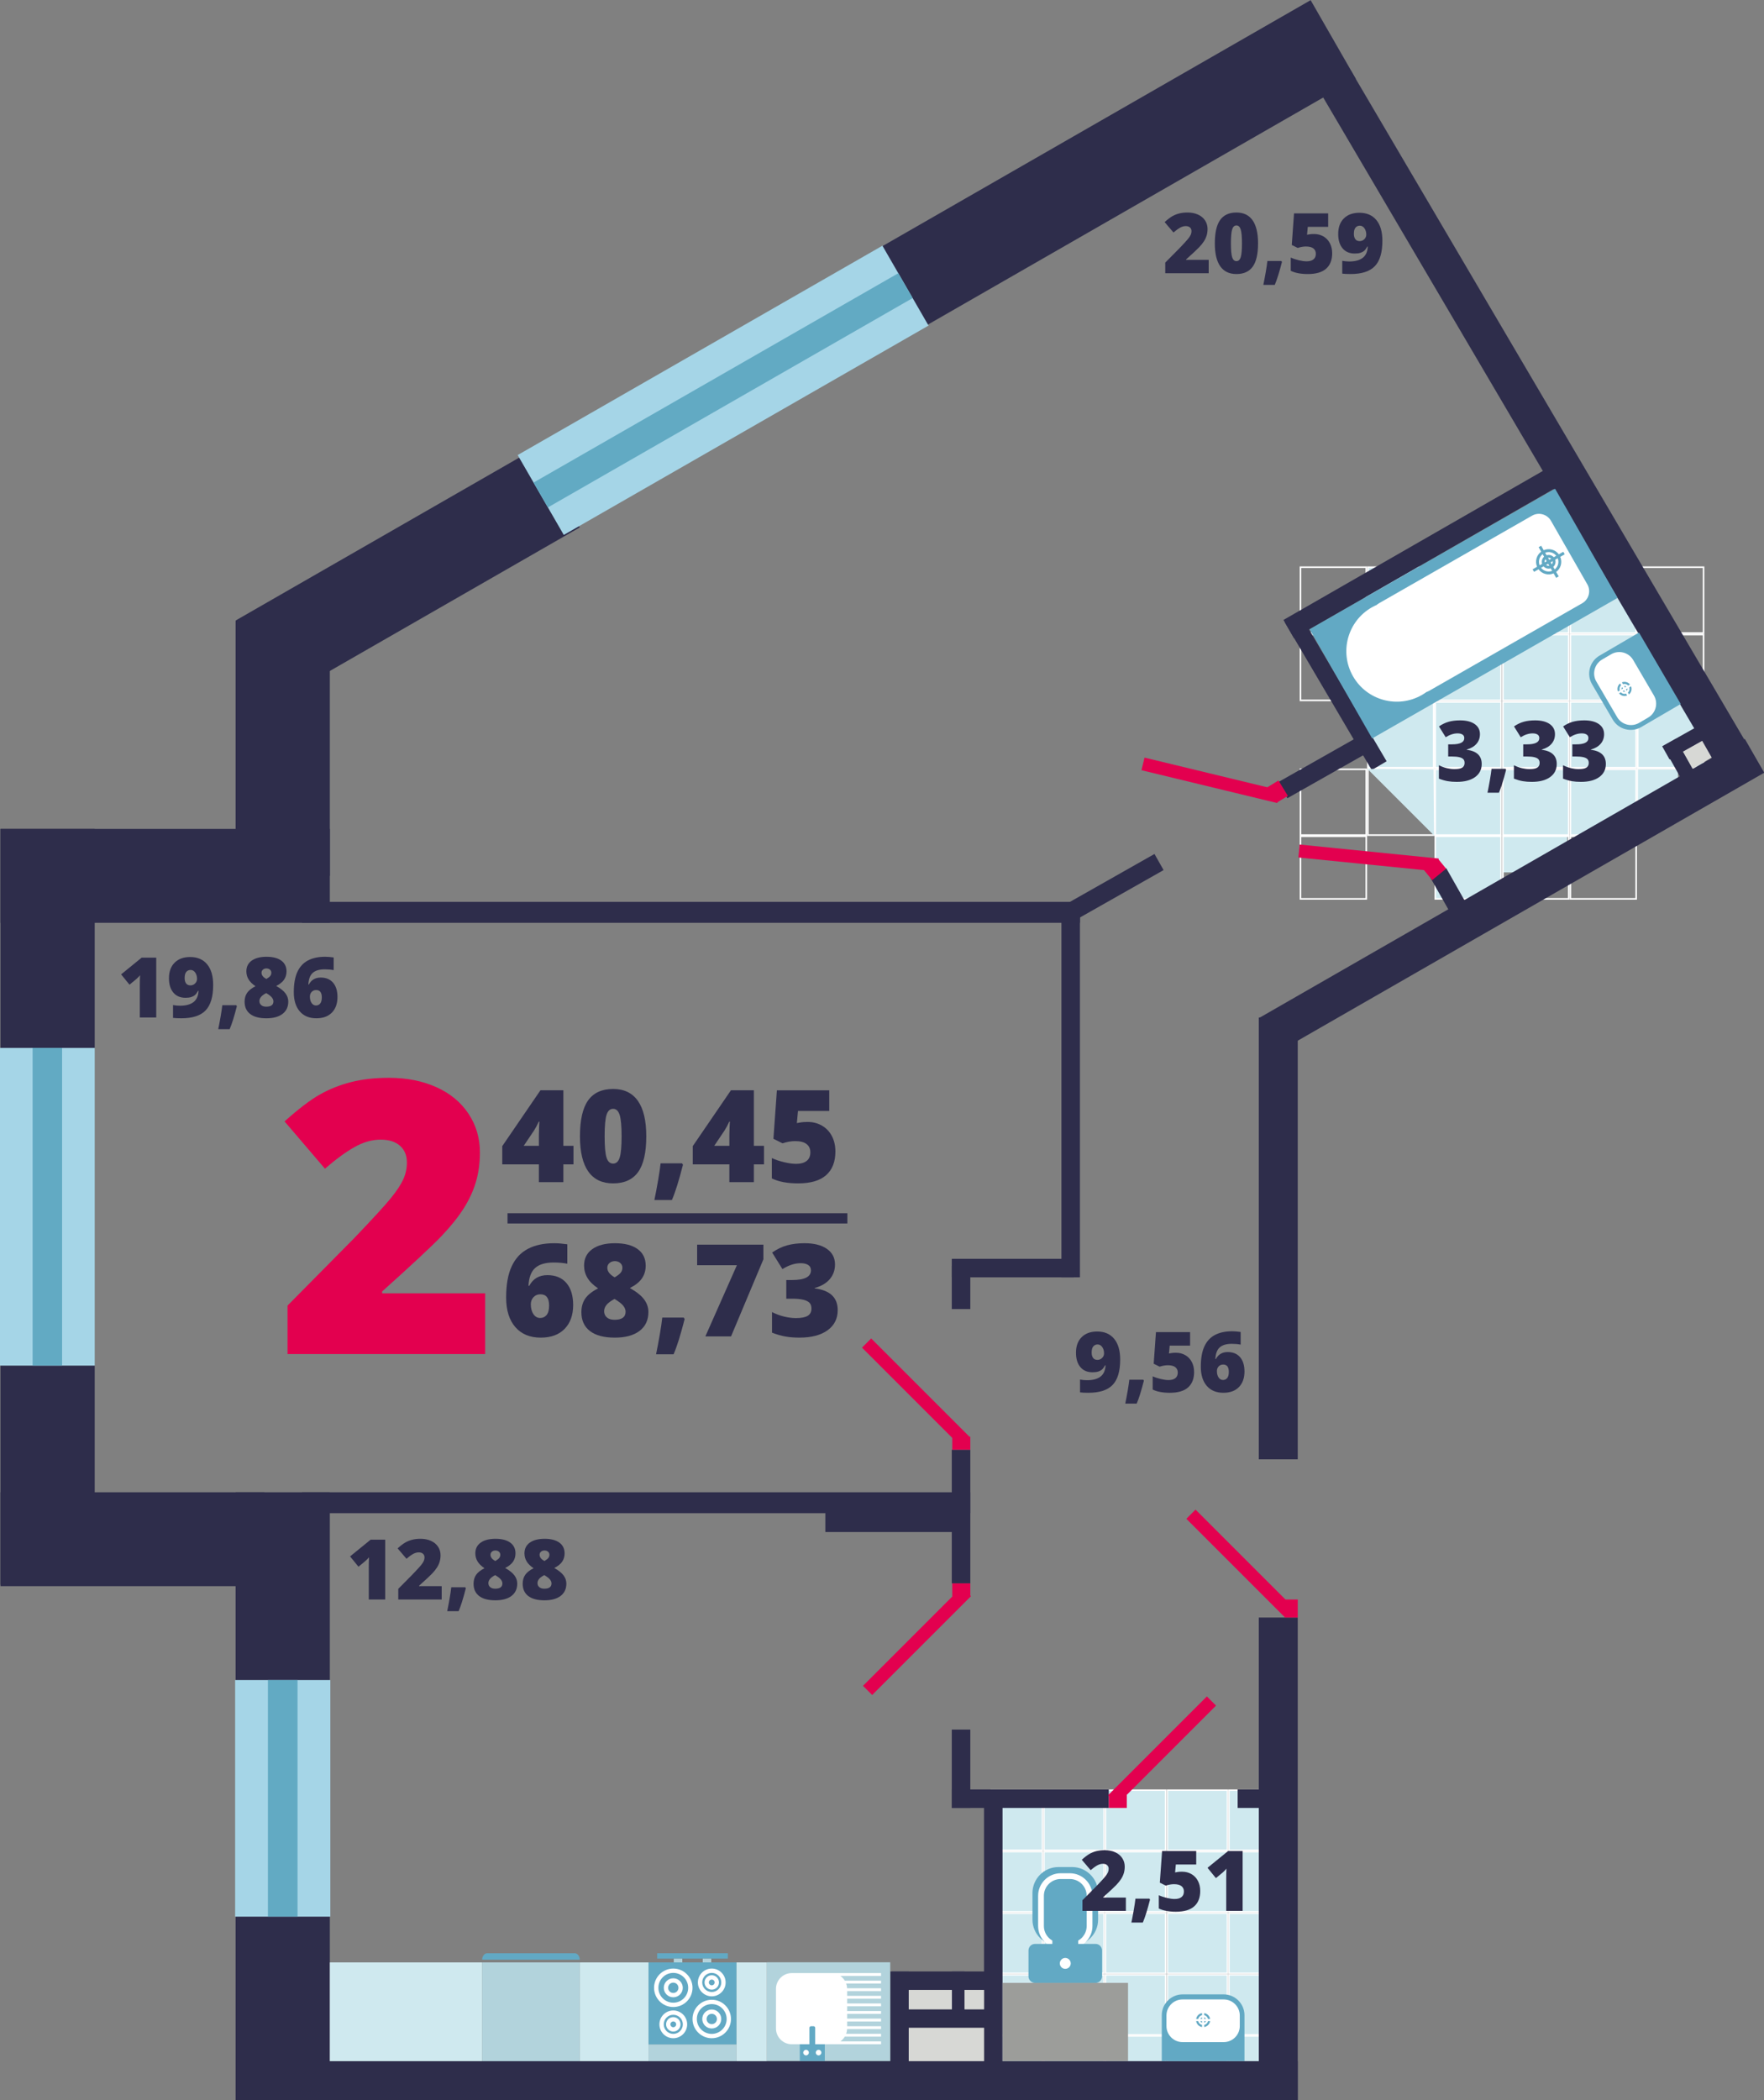 <?xml version="1.0" encoding="utf-8"?>
<!-- Generator: Adobe Illustrator 16.0.0, SVG Export Plug-In . SVG Version: 6.00 Build 0)  -->
<!DOCTYPE svg PUBLIC "-//W3C//DTD SVG 1.1//EN" "http://www.w3.org/Graphics/SVG/1.1/DTD/svg11.dtd">
<svg version="1.1" id="Слой_1" xmlns="http://www.w3.org/2000/svg" xmlns:xlink="http://www.w3.org/1999/xlink" x="0px" y="0px"
	 width="305.721px" height="363.945px" viewBox="0 0 305.721 363.945" enable-background="new 0 0 305.721 363.945"
	 xml:space="preserve">
<rect x="0" y="0" width="305.721" height="363.945" fill="#808080" stroke="none"/>
<path fill="#E3004F" d="M84.079,234.652H49.831v-8.393l11.522-11.652c3.293-3.443,5.445-5.794,6.457-7.053
	c1.011-1.259,1.716-2.339,2.114-3.244c0.397-0.903,0.597-1.851,0.597-2.841c0-1.227-0.398-2.194-1.194-2.904
	c-0.796-0.711-1.915-1.065-3.356-1.065c-1.485,0-2.986,0.425-4.503,1.274c-1.518,0.851-3.234,2.104-5.149,3.761l-7.004-8.199
	c2.432-2.173,4.476-3.728,6.133-4.664c1.656-0.936,3.459-1.651,5.406-2.146c1.948-0.495,4.138-0.742,6.569-0.742
	c3.056,0,5.783,0.538,8.183,1.613c2.399,1.077,4.261,2.611,5.584,4.601c1.324,1.99,1.985,4.224,1.985,6.697
	c0,1.852-0.231,3.563-0.693,5.133c-0.464,1.571-1.179,3.115-2.147,4.632c-0.968,1.518-2.254,3.115-3.857,4.793
	c-1.603,1.68-5.019,4.863-10.248,9.555v0.322h17.851V234.652z"/>
<path fill="#2E2D4B" d="M99.392,201.781h-1.753v3.081h-4.245v-3.081h-6.347v-3.156l6.617-9.678h3.975v9.623h1.753V201.781z
	 M93.394,198.57v-1.851c0-0.349,0.013-0.818,0.038-1.409c0.025-0.592,0.045-0.902,0.06-0.931h-0.12
	c-0.246,0.559-0.525,1.081-0.838,1.567l-1.764,2.623H93.394z"/>
<path fill="#2E2D4B" d="M112.008,196.927c0,2.815-0.473,4.879-1.415,6.188c-0.944,1.31-2.388,1.965-4.333,1.965
	c-1.901,0-3.335-0.684-4.3-2.052s-1.447-3.402-1.447-6.102c0-2.83,0.472-4.905,1.415-6.227c0.943-1.32,2.387-1.981,4.332-1.981
	c1.895,0,3.325,0.687,4.295,2.063C111.523,192.157,112.008,194.205,112.008,196.927 M104.79,196.927c0,1.8,0.112,3.037,0.338,3.712
	c0.224,0.675,0.603,1.013,1.132,1.013c0.537,0,0.916-0.349,1.137-1.045c0.223-0.697,0.332-1.924,0.332-3.68
	c0-1.764-0.111-2.999-0.337-3.707c-0.225-0.707-0.603-1.061-1.132-1.061s-0.908,0.341-1.132,1.022
	C104.902,193.864,104.79,195.112,104.79,196.927"/>
<path fill="#2E2D4B" d="M118.212,201.607l0.152,0.25c-0.704,2.766-1.343,4.801-1.916,6.107h-3.037
	c0.211-1.002,0.423-2.125,0.637-3.369c0.215-1.244,0.361-2.24,0.441-2.988H118.212z"/>
<path fill="#2E2D4B" d="M132.407,201.781h-1.753v3.081h-4.245v-3.081h-6.347v-3.156l6.617-9.678h3.975v9.623h1.753V201.781z
	 M126.409,198.57v-1.851c0-0.349,0.013-0.818,0.038-1.409c0.025-0.592,0.045-0.902,0.06-0.931h-0.12
	c-0.246,0.559-0.525,1.081-0.838,1.567l-1.764,2.623H126.409z"/>
<path fill="#2E2D4B" d="M139.972,194.434c0.915,0,1.74,0.213,2.477,0.637c0.737,0.425,1.311,1.025,1.721,1.802
	c0.409,0.776,0.614,1.673,0.614,2.689c0,1.777-0.535,3.142-1.605,4.093c-1.07,0.95-2.69,1.425-4.86,1.425
	c-1.857,0-3.374-0.286-4.55-0.859v-3.526c0.631,0.29,1.344,0.529,2.139,0.718c0.794,0.189,1.479,0.283,2.052,0.283
	c0.799,0,1.411-0.168,1.84-0.506s0.643-0.836,0.643-1.497c0-0.609-0.218-1.085-0.653-1.426s-1.096-0.512-1.981-0.512
	c-0.675,0-1.404,0.127-2.188,0.381l-1.578-0.783l0.6-8.404h9.078v3.582h-5.421l-0.196,2.101c0.566-0.108,0.969-0.169,1.209-0.18
	C139.548,194.439,139.769,194.434,139.972,194.434"/>
<path fill="#2E2D4B" d="M87.719,224.867c0-2.221,0.317-4.018,0.953-5.393c0.635-1.375,1.57-2.391,2.808-3.043s2.764-0.98,4.577-0.98
	c0.646,0,1.401,0.063,2.265,0.186V219c-0.726-0.137-1.513-0.207-2.362-0.207c-1.437,0-2.507,0.316-3.211,0.947
	c-0.704,0.633-1.089,1.662-1.153,3.092h0.13c0.653-1.232,1.702-1.85,3.146-1.85c1.415,0,2.513,0.455,3.293,1.365
	c0.779,0.91,1.17,2.18,1.17,3.805c0,1.75-0.494,3.129-1.48,4.143c-0.987,1.012-2.366,1.518-4.137,1.518
	c-1.88,0-3.349-0.609-4.408-1.828S87.719,227.06,87.719,224.867 M93.619,228.406c0.457,0,0.829-0.172,1.115-0.518
	c0.287-0.344,0.431-0.895,0.431-1.648c0-1.293-0.501-1.938-1.503-1.938c-0.493,0-0.895,0.166-1.202,0.5
	c-0.309,0.334-0.463,0.74-0.463,1.219c0,0.697,0.147,1.268,0.446,1.715C92.741,228.181,93.133,228.406,93.619,228.406"/>
<path fill="#2E2D4B" d="M106.594,215.451c1.677,0,2.981,0.338,3.914,1.014c0.933,0.674,1.398,1.633,1.398,2.873
	c0,0.842-0.22,1.58-0.658,2.215c-0.439,0.635-1.134,1.189-2.085,1.66c1.176,0.668,2.005,1.334,2.487,1.998s0.725,1.381,0.725,2.15
	c0,1.414-0.512,2.51-1.535,3.287c-1.023,0.775-2.453,1.164-4.289,1.164c-1.873,0-3.306-0.379-4.3-1.137s-1.491-1.85-1.491-3.271
	c0-0.922,0.222-1.707,0.664-2.357c0.442-0.648,1.187-1.238,2.231-1.768c-0.842-0.566-1.457-1.174-1.845-1.824
	c-0.389-0.648-0.583-1.361-0.583-2.139c0-1.219,0.476-2.168,1.427-2.846C103.604,215.791,104.918,215.451,106.594,215.451
	 M104.7,227.23c0,0.449,0.159,0.811,0.479,1.082c0.319,0.273,0.762,0.408,1.327,0.408c1.277,0,1.916-0.467,1.916-1.404
	c0-0.355-0.14-0.705-0.419-1.049c-0.279-0.346-0.778-0.732-1.497-1.16c-0.646,0.342-1.108,0.684-1.388,1.029
	C104.84,226.48,104.7,226.845,104.7,227.23 M106.572,218.554c-0.37,0-0.682,0.107-0.936,0.32c-0.254,0.215-0.381,0.492-0.381,0.834
	c0,0.623,0.424,1.176,1.273,1.654c0.515-0.299,0.867-0.57,1.056-0.816c0.188-0.248,0.283-0.527,0.283-0.838
	c0-0.35-0.127-0.629-0.381-0.84C107.233,218.66,106.928,218.554,106.572,218.554"/>
<path fill="#2E2D4B" d="M118.503,228.339l0.152,0.25c-0.704,2.766-1.343,4.801-1.916,6.107h-3.037
	c0.211-1.002,0.423-2.125,0.637-3.369c0.215-1.244,0.361-2.24,0.441-2.988H118.503z"/>
<polygon fill="#2E2D4B" points="122.248,231.595 127.712,219.261 120.821,219.261 120.821,215.703 132.306,215.703 132.306,218.24 
	126.7,231.595 "/>
<path fill="#2E2D4B" d="M144.716,219.13c0,0.988-0.302,1.834-0.904,2.543c-0.603,0.707-1.473,1.221-2.612,1.539v0.066
	c2.656,0.334,3.984,1.588,3.984,3.766c0,1.48-0.586,2.645-1.758,3.494c-1.173,0.85-2.8,1.273-4.883,1.273
	c-0.856,0-1.648-0.061-2.378-0.186c-0.729-0.123-1.519-0.348-2.368-0.674v-3.57c0.697,0.355,1.406,0.619,2.128,0.789
	c0.723,0.17,1.389,0.256,1.998,0.256c0.942,0,1.631-0.133,2.063-0.398c0.432-0.264,0.647-0.68,0.647-1.246
	c0-0.436-0.112-0.77-0.337-1.006c-0.227-0.236-0.588-0.414-1.089-0.533c-0.501-0.121-1.153-0.18-1.959-0.18h-0.979v-3.234h1.001
	c2.185,0,3.276-0.559,3.276-1.676c0-0.42-0.161-0.732-0.484-0.936s-0.756-0.305-1.301-0.305c-1.016,0-2.068,0.34-3.156,1.023
	l-1.785-2.875c0.842-0.58,1.703-0.994,2.585-1.24s1.893-0.371,3.031-0.371c1.647,0,2.939,0.328,3.876,0.98
	C144.247,217.083,144.716,217.984,144.716,219.13"/>
<rect x="87.959" y="210.255" fill="#2E2D4B" width="58.897" height="1.775"/>
<path fill="#2E2D4B" d="M27.077,176.329h-2.845v-5.49c0-0.667,0.014-1.277,0.042-1.83c-0.175,0.213-0.393,0.435-0.652,0.666
	l-1.178,0.973l-1.454-1.788l3.562-2.901h2.525V176.329z"/>
<path fill="#2E2D4B" d="M36.944,170.704c0,2.028-0.438,3.497-1.313,4.405c-0.875,0.907-2.274,1.361-4.2,1.361
	c-0.633,0-1.115-0.022-1.446-0.07v-2.221c0.407,0.076,0.813,0.113,1.22,0.113c1.003,0,1.776-0.207,2.32-0.62
	c0.544-0.414,0.839-1.068,0.887-1.962h-0.085c-0.185,0.341-0.367,0.587-0.547,0.738c-0.181,0.151-0.399,0.267-0.659,0.348
	c-0.261,0.08-0.584,0.12-0.972,0.12c-0.899,0-1.602-0.3-2.107-0.9s-0.759-1.429-0.759-2.483c0-1.149,0.327-2.05,0.981-2.702
	c0.656-0.653,1.554-0.979,2.693-0.979c1.267,0,2.248,0.421,2.943,1.264C36.597,167.956,36.944,169.152,36.944,170.704
	 M33.036,168.094c-0.308,0-0.558,0.11-0.749,0.333S32,169.006,32,169.498c0,0.388,0.083,0.696,0.248,0.926
	c0.166,0.229,0.419,0.344,0.76,0.344c0.307,0,0.574-0.11,0.801-0.333c0.228-0.223,0.341-0.489,0.341-0.802
	c0-0.421-0.105-0.783-0.315-1.085C33.623,168.245,33.357,168.094,33.036,168.094"/>
<path fill="#2E2D4B" d="M40.952,174.208l0.1,0.163c-0.459,1.802-0.875,3.129-1.248,3.979h-1.979
	c0.137-0.652,0.275-1.384,0.415-2.195c0.14-0.811,0.235-1.46,0.287-1.947H40.952z"/>
<path fill="#2E2D4B" d="M46.194,165.81c1.093,0,1.942,0.22,2.55,0.659c0.608,0.44,0.912,1.064,0.912,1.873
	c0,0.549-0.143,1.029-0.429,1.443s-0.739,0.774-1.358,1.082c0.766,0.435,1.306,0.869,1.62,1.302c0.314,0.434,0.472,0.899,0.472,1.4
	c0,0.923-0.333,1.637-1,2.143s-1.599,0.759-2.795,0.759c-1.22,0-2.154-0.247-2.802-0.741s-0.972-1.204-0.972-2.132
	c0-0.601,0.145-1.112,0.433-1.535c0.288-0.424,0.773-0.808,1.454-1.153c-0.549-0.368-0.949-0.765-1.203-1.188
	c-0.252-0.424-0.379-0.888-0.379-1.395c0-0.794,0.31-1.412,0.93-1.854C44.246,166.03,45.103,165.81,46.194,165.81 M44.96,173.484
	c0,0.294,0.104,0.528,0.313,0.706s0.497,0.266,0.865,0.266c0.833,0,1.249-0.305,1.249-0.915c0-0.231-0.092-0.46-0.273-0.685
	s-0.507-0.476-0.976-0.754c-0.421,0.221-0.724,0.444-0.904,0.669C45.052,172.996,44.96,173.234,44.96,173.484 M46.181,167.831
	c-0.241,0-0.444,0.069-0.61,0.209c-0.165,0.14-0.248,0.32-0.248,0.543c0,0.406,0.276,0.766,0.83,1.078
	c0.336-0.194,0.564-0.371,0.688-0.532c0.123-0.16,0.185-0.343,0.185-0.546c0-0.228-0.083-0.409-0.248-0.546
	C46.61,167.899,46.412,167.831,46.181,167.831"/>
<path fill="#2E2D4B" d="M50.919,171.945c0-1.447,0.207-2.619,0.62-3.515c0.414-0.896,1.024-1.558,1.83-1.983
	c0.808-0.425,1.802-0.638,2.984-0.638c0.421,0,0.912,0.04,1.475,0.12v2.192c-0.473-0.09-0.985-0.135-1.539-0.135
	c-0.937,0-1.634,0.205-2.093,0.617c-0.458,0.411-0.709,1.083-0.752,2.015h0.086c0.425-0.806,1.108-1.206,2.05-1.206
	c0.922,0,1.638,0.297,2.146,0.89c0.509,0.595,0.763,1.42,0.763,2.479c0,1.14-0.321,2.039-0.965,2.699
	c-0.643,0.66-1.542,0.989-2.695,0.989c-1.225,0-2.183-0.396-2.873-1.191S50.919,173.373,50.919,171.945 M54.764,174.251
	c0.299,0,0.541-0.112,0.728-0.337c0.187-0.226,0.28-0.583,0.28-1.075c0-0.842-0.326-1.263-0.979-1.263
	c-0.322,0-0.583,0.109-0.784,0.326c-0.201,0.218-0.302,0.482-0.302,0.795c0,0.454,0.097,0.825,0.291,1.116
	S54.447,174.251,54.764,174.251"/>
<path fill="#2E2D4B" d="M209.479,47.35h-7.526v-1.845l2.532-2.561c0.723-0.757,1.196-1.273,1.419-1.55
	c0.222-0.276,0.377-0.515,0.465-0.713c0.087-0.198,0.132-0.406,0.132-0.624c0-0.27-0.088-0.482-0.264-0.639
	c-0.175-0.156-0.421-0.234-0.736-0.234c-0.327,0-0.657,0.094-0.99,0.28c-0.334,0.188-0.711,0.463-1.133,0.826l-1.538-1.802
	c0.534-0.478,0.983-0.819,1.348-1.024c0.364-0.206,0.76-0.363,1.188-0.472c0.428-0.109,0.909-0.163,1.443-0.163
	c0.671,0,1.271,0.118,1.798,0.354s0.937,0.573,1.228,1.011s0.437,0.928,0.437,1.472c0,0.407-0.051,0.783-0.153,1.128
	c-0.102,0.346-0.259,0.685-0.472,1.019c-0.212,0.333-0.495,0.685-0.848,1.053c-0.352,0.369-1.103,1.069-2.252,2.1v0.071h3.923V47.35
	z"/>
<path fill="#2E2D4B" d="M218.034,42.179c0,1.835-0.308,3.179-0.923,4.032c-0.614,0.854-1.556,1.28-2.823,1.28
	c-1.238,0-2.173-0.445-2.802-1.337s-0.943-2.217-0.943-3.976c0-1.845,0.308-3.197,0.922-4.058c0.615-0.861,1.555-1.291,2.823-1.291
	c1.233,0,2.167,0.448,2.799,1.344C217.718,39.07,218.034,40.405,218.034,42.179 M213.331,42.179c0,1.173,0.073,1.979,0.22,2.419
	s0.393,0.659,0.737,0.659c0.351,0,0.598-0.227,0.741-0.681c0.145-0.454,0.217-1.252,0.217-2.397c0-1.149-0.073-1.955-0.22-2.416
	s-0.393-0.691-0.738-0.691c-0.345,0-0.591,0.223-0.737,0.668C213.404,40.183,213.331,40.996,213.331,42.179"/>
<path fill="#2E2D4B" d="M222.077,45.229l0.1,0.163c-0.459,1.802-0.875,3.129-1.248,3.979h-1.979
	c0.137-0.652,0.275-1.384,0.415-2.195c0.14-0.811,0.235-1.46,0.287-1.947H222.077z"/>
<path fill="#2E2D4B" d="M227.745,40.554c0.596,0,1.134,0.139,1.614,0.415c0.479,0.276,0.854,0.668,1.119,1.174
	c0.269,0.507,0.402,1.091,0.402,1.752c0,1.159-0.349,2.048-1.047,2.668c-0.697,0.619-1.753,0.929-3.167,0.929
	c-1.211,0-2.199-0.187-2.965-0.561v-2.298c0.411,0.19,0.876,0.345,1.394,0.468s0.963,0.185,1.338,0.185
	c0.52,0,0.918-0.109,1.198-0.33c0.279-0.22,0.419-0.545,0.419-0.975c0-0.397-0.143-0.707-0.426-0.93
	c-0.284-0.222-0.715-0.333-1.291-0.333c-0.441,0-0.915,0.082-1.426,0.248l-1.029-0.511l0.391-5.477h5.916v2.334h-3.532l-0.128,1.369
	c0.369-0.071,0.631-0.11,0.787-0.117S227.613,40.554,227.745,40.554"/>
<path fill="#2E2D4B" d="M239.585,41.725c0,2.028-0.438,3.497-1.313,4.405c-0.875,0.907-2.274,1.361-4.2,1.361
	c-0.633,0-1.115-0.023-1.446-0.07V45.2c0.407,0.076,0.813,0.113,1.22,0.113c1.003,0,1.776-0.207,2.32-0.62
	c0.544-0.414,0.839-1.068,0.887-1.962h-0.085c-0.185,0.341-0.367,0.587-0.547,0.738c-0.181,0.151-0.399,0.267-0.659,0.348
	c-0.261,0.08-0.584,0.12-0.972,0.12c-0.899,0-1.602-0.3-2.107-0.9s-0.759-1.429-0.759-2.483c0-1.149,0.327-2.05,0.981-2.702
	c0.656-0.653,1.554-0.979,2.693-0.979c1.267,0,2.248,0.421,2.943,1.264C239.237,38.977,239.585,40.173,239.585,41.725
	 M235.677,39.114c-0.308,0-0.558,0.11-0.749,0.333s-0.287,0.579-0.287,1.071c0,0.388,0.083,0.696,0.248,0.926
	c0.166,0.229,0.419,0.344,0.76,0.344c0.307,0,0.574-0.11,0.801-0.333c0.228-0.223,0.341-0.489,0.341-0.802
	c0-0.421-0.105-0.783-0.315-1.085C236.264,39.266,235.998,39.114,235.677,39.114"/>
<path fill="#2E2D4B" d="M194.14,235.605c0,2.027-0.438,3.496-1.313,4.404s-2.274,1.361-4.2,1.361c-0.633,0-1.115-0.021-1.446-0.07
	v-2.221c0.407,0.076,0.813,0.113,1.22,0.113c1.003,0,1.776-0.207,2.32-0.619c0.544-0.414,0.839-1.068,0.887-1.963h-0.085
	c-0.185,0.342-0.367,0.588-0.547,0.738c-0.181,0.152-0.399,0.268-0.659,0.348c-0.261,0.08-0.584,0.121-0.972,0.121
	c-0.899,0-1.602-0.301-2.107-0.9c-0.506-0.602-0.759-1.43-0.759-2.484c0-1.148,0.327-2.049,0.981-2.701
	c0.656-0.654,1.554-0.98,2.693-0.98c1.267,0,2.248,0.422,2.943,1.264S194.14,234.052,194.14,235.605 M190.231,232.994
	c-0.308,0-0.558,0.111-0.749,0.334s-0.287,0.578-0.287,1.07c0,0.389,0.083,0.697,0.248,0.926c0.166,0.23,0.419,0.344,0.76,0.344
	c0.307,0,0.574-0.109,0.801-0.332c0.228-0.223,0.341-0.49,0.341-0.803c0-0.42-0.105-0.783-0.315-1.084
	C190.818,233.146,190.553,232.994,190.231,232.994"/>
<path fill="#2E2D4B" d="M198.147,239.109l0.1,0.162c-0.459,1.803-0.875,3.129-1.248,3.98h-1.979
	c0.137-0.652,0.275-1.385,0.415-2.195s0.235-1.461,0.287-1.947H198.147z"/>
<path fill="#2E2D4B" d="M203.815,234.433c0.596,0,1.134,0.139,1.614,0.416c0.479,0.275,0.854,0.668,1.119,1.174
	c0.269,0.506,0.402,1.09,0.402,1.752c0,1.158-0.349,2.047-1.047,2.668c-0.697,0.619-1.753,0.928-3.167,0.928
	c-1.211,0-2.199-0.186-2.965-0.561v-2.297c0.411,0.189,0.876,0.344,1.394,0.467s0.963,0.186,1.338,0.186
	c0.52,0,0.918-0.109,1.198-0.33c0.279-0.221,0.419-0.545,0.419-0.975c0-0.398-0.143-0.707-0.426-0.93
	c-0.284-0.223-0.715-0.334-1.291-0.334c-0.441,0-0.915,0.082-1.426,0.248l-1.029-0.51l0.391-5.477h5.916v2.334h-3.532l-0.128,1.369
	c0.369-0.072,0.631-0.111,0.787-0.117C203.539,234.437,203.684,234.433,203.815,234.433"/>
<path fill="#2E2D4B" d="M208.114,236.845c0-1.447,0.207-2.619,0.62-3.514c0.414-0.896,1.024-1.559,1.83-1.984
	c0.808-0.424,1.802-0.637,2.984-0.637c0.421,0,0.912,0.039,1.475,0.119v2.193c-0.473-0.09-0.985-0.135-1.539-0.135
	c-0.937,0-1.634,0.205-2.093,0.617c-0.458,0.41-0.709,1.082-0.752,2.014h0.086c0.425-0.805,1.108-1.205,2.05-1.205
	c0.922,0,1.638,0.297,2.146,0.889c0.509,0.596,0.763,1.42,0.763,2.48c0,1.139-0.321,2.039-0.965,2.699
	c-0.643,0.66-1.542,0.988-2.695,0.988c-1.225,0-2.183-0.396-2.873-1.191S208.114,238.273,208.114,236.845 M211.959,239.152
	c0.299,0,0.541-0.113,0.728-0.338s0.28-0.582,0.28-1.074c0-0.842-0.326-1.264-0.979-1.264c-0.322,0-0.583,0.109-0.784,0.326
	c-0.201,0.219-0.302,0.482-0.302,0.795c0,0.455,0.097,0.826,0.291,1.117S211.643,239.152,211.959,239.152"/>
<path fill="#2E2D4B" d="M66.76,277.195h-2.845v-5.49c0-0.668,0.014-1.277,0.042-1.83c-0.176,0.213-0.393,0.434-0.652,0.666
	l-1.178,0.973l-1.454-1.789l3.562-2.9h2.525V277.195z"/>
<path fill="#2E2D4B" d="M76.549,277.195h-7.526v-1.846l2.532-2.561c0.723-0.756,1.196-1.273,1.419-1.549
	c0.222-0.277,0.377-0.516,0.465-0.713c0.087-0.199,0.132-0.406,0.132-0.625c0-0.27-0.088-0.482-0.264-0.639
	c-0.175-0.156-0.421-0.234-0.736-0.234c-0.327,0-0.657,0.094-0.99,0.281c-0.334,0.188-0.711,0.463-1.133,0.826l-1.538-1.803
	c0.534-0.477,0.983-0.818,1.348-1.023c0.364-0.207,0.76-0.363,1.188-0.473c0.428-0.109,0.909-0.162,1.443-0.162
	c0.671,0,1.271,0.117,1.798,0.354s0.937,0.574,1.228,1.012s0.437,0.928,0.437,1.471c0,0.408-0.051,0.783-0.153,1.129
	c-0.102,0.346-0.259,0.684-0.472,1.018c-0.212,0.334-0.495,0.686-0.848,1.053c-0.352,0.369-1.103,1.07-2.252,2.1v0.072h3.923
	V277.195z"/>
<path fill="#2E2D4B" d="M80.635,275.074l0.1,0.162c-0.459,1.803-0.875,3.129-1.248,3.98h-1.979c0.137-0.652,0.274-1.385,0.415-2.195
	c0.14-0.811,0.234-1.461,0.287-1.947H80.635z"/>
<path fill="#2E2D4B" d="M85.877,266.675c1.092,0,1.942,0.219,2.551,0.658c0.607,0.441,0.911,1.064,0.911,1.873
	c0,0.549-0.143,1.029-0.429,1.443s-0.739,0.775-1.359,1.082c0.767,0.436,1.307,0.869,1.621,1.303c0.314,0.432,0.472,0.898,0.472,1.4
	c0,0.922-0.333,1.637-1,2.143s-1.599,0.758-2.795,0.758c-1.22,0-2.154-0.246-2.802-0.74s-0.972-1.205-0.972-2.133
	c0-0.6,0.144-1.111,0.433-1.535c0.288-0.424,0.773-0.807,1.454-1.152c-0.549-0.369-0.95-0.766-1.202-1.188
	c-0.253-0.424-0.38-0.889-0.38-1.395c0-0.795,0.31-1.412,0.93-1.855C83.928,266.896,84.785,266.675,85.877,266.675 M84.643,274.349
	c0,0.295,0.104,0.529,0.313,0.707s0.497,0.266,0.865,0.266c0.833,0,1.249-0.305,1.249-0.916c0-0.23-0.092-0.459-0.273-0.684
	s-0.507-0.477-0.976-0.756c-0.421,0.223-0.723,0.445-0.904,0.67S84.643,274.099,84.643,274.349 M85.863,268.697
	c-0.241,0-0.444,0.068-0.61,0.209c-0.165,0.139-0.248,0.32-0.248,0.543c0,0.406,0.276,0.766,0.83,1.078
	c0.336-0.195,0.564-0.371,0.688-0.533c0.123-0.16,0.185-0.342,0.185-0.545c0-0.229-0.083-0.41-0.248-0.547
	C86.293,268.765,86.094,268.697,85.863,268.697"/>
<path fill="#2E2D4B" d="M94.39,266.675c1.093,0,1.942,0.219,2.55,0.658c0.608,0.441,0.912,1.064,0.912,1.873
	c0,0.549-0.143,1.029-0.429,1.443s-0.739,0.775-1.358,1.082c0.766,0.436,1.306,0.869,1.62,1.303c0.314,0.432,0.472,0.898,0.472,1.4
	c0,0.922-0.333,1.637-1,2.143s-1.599,0.758-2.795,0.758c-1.22,0-2.154-0.246-2.802-0.74s-0.972-1.205-0.972-2.133
	c0-0.6,0.145-1.111,0.433-1.535s0.773-0.807,1.454-1.152c-0.549-0.369-0.949-0.766-1.203-1.188
	c-0.252-0.424-0.379-0.889-0.379-1.395c0-0.795,0.31-1.412,0.93-1.855C92.441,266.896,93.298,266.675,94.39,266.675 M93.155,274.349
	c0,0.295,0.104,0.529,0.313,0.707s0.497,0.266,0.865,0.266c0.833,0,1.249-0.305,1.249-0.916c0-0.23-0.092-0.459-0.273-0.684
	s-0.507-0.477-0.976-0.756c-0.421,0.223-0.724,0.445-0.904,0.67C93.247,273.861,93.155,274.099,93.155,274.349 M94.376,268.697
	c-0.241,0-0.444,0.068-0.61,0.209c-0.165,0.139-0.248,0.32-0.248,0.543c0,0.406,0.276,0.766,0.83,1.078
	c0.336-0.195,0.564-0.371,0.688-0.533c0.123-0.16,0.185-0.342,0.185-0.545c0-0.229-0.083-0.41-0.248-0.547
	C94.806,268.765,94.607,268.697,94.376,268.697"/>
<path fill="#E9F1D9" d="M221.541,382.175c0,0.811,1.125-22.189,1.125-22.189"/>
<path fill="#FFFFFF" d="M236.655,109.562h-11.131V98.431h11.131V109.562z M236.93,98.156h-11.681v11.679h11.681V98.156z"/>
<rect x="237.066" y="98.293" fill="#CFE9EF" width="11.405" height="11.405"/>
<path fill="#FFFFFF" d="M248.334,109.562h-11.131V98.431h11.131V109.562z M248.608,98.156H236.93v11.679h11.679V98.156z"/>
<rect x="248.744" y="98.293" fill="#CFE9EF" width="11.405" height="11.405"/>
<path fill="#FFFFFF" d="M260.013,109.562h-11.132V98.431h11.132V109.562z M260.286,98.156h-11.679v11.679h11.679V98.156z"/>
<rect x="260.48" y="98.293" fill="#CFE9EF" width="11.405" height="11.405"/>
<path fill="#FFFFFF" d="M271.748,109.562h-11.131V98.431h11.131V109.562z M272.022,98.156h-11.68v11.679h11.68V98.156z"/>
<rect x="272.159" y="98.293" fill="#CFE9EF" width="11.405" height="11.405"/>
<path fill="#FFFFFF" d="M283.428,109.562h-11.132V98.431h11.132V109.562z M283.701,98.156h-11.679v11.679h11.679V98.156z"/>
<path fill="#FFFFFF" d="M295.106,109.562h-11.131V98.431h11.131V109.562z M295.379,98.156h-11.68v11.679h11.68V98.156z"/>
<path fill="#FFFFFF" d="M236.655,121.24h-11.131v-11.131h11.131V121.24z M236.93,109.835h-11.681v11.681h11.681V109.835z"/>
<rect x="237.066" y="109.972" fill="#CFE9EF" width="11.405" height="11.403"/>
<path fill="#FFFFFF" d="M248.334,121.24h-11.131v-11.131h11.131V121.24z M248.608,109.835H236.93v11.681h11.679V109.835z"/>
<rect x="248.744" y="109.972" fill="#CFE9EF" width="11.405" height="11.403"/>
<path fill="#FFFFFF" d="M260.013,121.24h-11.132v-11.131h11.132V121.24z M260.286,109.835h-11.679v11.681h11.679V109.835z"/>
<rect x="260.48" y="109.972" fill="#CFE9EF" width="11.405" height="11.403"/>
<path fill="#FFFFFF" d="M271.748,121.24h-11.131v-11.131h11.131V121.24z M272.022,109.835h-11.68v11.681h11.68V109.835z"/>
<rect x="272.159" y="109.972" fill="#CFE9EF" width="11.405" height="11.403"/>
<path fill="#FFFFFF" d="M283.428,121.24h-11.132v-11.131h11.132V121.24z M283.701,109.835h-11.679v11.681h11.679V109.835z"/>
<path fill="#FFFFFF" d="M295.106,121.24h-11.131v-11.131h11.131V121.24z M295.379,109.835h-11.68v11.681h11.68V109.835z"/>
<rect x="237.066" y="121.64" fill="#CFE9EF" width="11.405" height="11.402"/>
<path fill="#FFFFFF" d="M248.334,132.907h-11.131v-11.131h11.131V132.907z M248.608,121.502H236.93v11.681h11.679V121.502z"/>
<rect x="248.744" y="121.64" fill="#CFE9EF" width="11.405" height="11.402"/>
<path fill="#FFFFFF" d="M260.013,132.907h-11.132v-11.131h11.132V132.907z M260.286,121.502h-11.679v11.681h11.679V121.502z"/>
<rect x="260.48" y="121.64" fill="#CFE9EF" width="11.405" height="11.402"/>
<path fill="#FFFFFF" d="M271.748,132.907h-11.131v-11.131h11.131V132.907z M272.022,121.502h-11.68v11.681h11.68V121.502z"/>
<rect x="272.159" y="121.64" fill="#CFE9EF" width="11.405" height="11.402"/>
<path fill="#FFFFFF" d="M283.428,132.907h-11.132v-11.131h11.132V132.907z M283.701,121.502h-11.679v11.681h11.679V121.502z"/>
<rect x="283.836" y="121.64" fill="#CFE9EF" width="11.405" height="11.402"/>
<path fill="#FFFFFF" d="M295.106,132.907h-11.131v-11.131h11.131V132.907z M295.379,121.502h-11.68v11.681h11.68V121.502z"/>
<path fill="#FFFFFF" d="M236.655,144.586h-11.131v-11.131h11.131V144.586z M236.93,133.182h-11.681v11.679h11.681V133.182z"/>
<path fill="#FFFFFF" d="M248.334,144.586h-11.131v-11.131h11.131V144.586z M236.93,144.86h11.679v-11.679H236.93"/>
<rect x="248.744" y="133.317" fill="#CFE9EF" width="11.405" height="11.405"/>
<path fill="#FFFFFF" d="M260.013,144.586h-11.132v-11.131h11.132V144.586z M260.286,133.182h-11.679v11.679h11.679V133.182z"/>
<rect x="260.48" y="133.317" fill="#CFE9EF" width="11.405" height="11.405"/>
<path fill="#FFFFFF" d="M271.748,144.586h-11.131v-11.131h11.131V144.586z M272.022,133.182h-11.68v11.679h11.68V133.182z"/>
<rect x="272.159" y="133.317" fill="#CFE9EF" width="11.405" height="11.405"/>
<path fill="#FFFFFF" d="M283.428,144.586h-11.132v-11.131h11.132V144.586z M283.701,133.182h-11.679v11.679h11.679V133.182z"/>
<rect x="283.836" y="133.317" fill="#CFE9EF" width="6.977" height="7.7"/>
<path fill="#FFFFFF" d="M291.49,141.206h-7.603v-7.832h7.603V141.206z M291.677,133.182h-7.978v8.217h7.978V133.182z"/>
<path fill="#FFFFFF" d="M236.655,155.638h-11.131v-10.573h11.131V155.638z M236.93,144.79h-11.681v11.121h11.681V144.79z"/>
<rect x="248.744" y="144.928" fill="#CFE9EF" width="11.405" height="10.847"/>
<path fill="#FFFFFF" d="M260.013,155.638h-11.132v-10.573h11.132V155.638z M260.286,144.79h-11.679v11.121h11.679V144.79z"/>
<rect x="260.48" y="144.928" fill="#CFE9EF" width="11.132" height="6.26"/>
<path fill="#FFFFFF" d="M271.748,155.638h-11.131v-10.573h11.131V155.638z M272.022,144.79h-11.68v11.121h11.68V144.79z"/>
<path fill="#FFFFFF" d="M283.428,155.638h-11.132v-10.573h11.132V155.638z M283.701,144.79h-11.679v11.121h11.679V144.79z"/>
<g>
	<defs>
		<rect id="SVGID_1_" x="171.664" y="310.111" width="51" height="49.875"/>
	</defs>
	<clipPath id="SVGID_2_">
		<use xlink:href="#SVGID_1_"  overflow="visible"/>
	</clipPath>
	<rect x="170.259" y="310.236" clip-path="url(#SVGID_2_)" fill="#CFE9EF" width="10.417" height="10.418"/>
	<path clip-path="url(#SVGID_2_)" fill="#FFFFFF" d="M180.551,320.527h-10.167v-10.166h10.167V320.527z M180.801,310.111h-10.667
		v10.668h10.667V310.111z"/>
	<rect x="180.926" y="310.236" clip-path="url(#SVGID_2_)" fill="#CFE9EF" width="10.417" height="10.418"/>
	<path clip-path="url(#SVGID_2_)" fill="#FFFFFF" d="M191.217,320.527H181.05v-10.166h10.167V320.527z M191.467,310.111H180.8
		v10.668h10.667V310.111z"/>
	<rect x="191.592" y="310.236" clip-path="url(#SVGID_2_)" fill="#CFE9EF" width="10.417" height="10.418"/>
	<path clip-path="url(#SVGID_2_)" fill="#FFFFFF" d="M201.884,320.527h-10.167v-10.166h10.167V320.527z M202.134,310.111h-10.667
		v10.668h10.667V310.111z"/>
	<rect x="202.312" y="310.236" clip-path="url(#SVGID_2_)" fill="#CFE9EF" width="10.417" height="10.418"/>
	<path clip-path="url(#SVGID_2_)" fill="#FFFFFF" d="M212.604,320.527h-10.167v-10.166h10.167V320.527z M212.854,310.111h-10.667
		v10.668h10.667V310.111z"/>
	<rect x="212.979" y="310.236" clip-path="url(#SVGID_2_)" fill="#CFE9EF" width="10.417" height="10.418"/>
	<path clip-path="url(#SVGID_2_)" fill="#FFFFFF" d="M223.27,320.527h-10.167v-10.166h10.167V320.527z M223.52,310.111h-10.667
		v10.668h10.667V310.111z"/>
	<rect x="223.645" y="310.236" clip-path="url(#SVGID_2_)" fill="#CFE9EF" width="10.417" height="10.418"/>
	<path clip-path="url(#SVGID_2_)" fill="#FFFFFF" d="M233.937,320.527H223.77v-10.166h10.167V320.527z M234.187,310.111H223.52
		v10.668h10.667V310.111z"/>
	<rect x="170.259" y="320.902" clip-path="url(#SVGID_2_)" fill="#CFE9EF" width="10.417" height="10.418"/>
	<path clip-path="url(#SVGID_2_)" fill="#FFFFFF" d="M180.551,331.195h-10.167v-10.168h10.167V331.195z M180.801,320.777h-10.667
		v10.668h10.667V320.777z"/>
	<rect x="180.926" y="320.902" clip-path="url(#SVGID_2_)" fill="#CFE9EF" width="10.417" height="10.418"/>
	<path clip-path="url(#SVGID_2_)" fill="#FFFFFF" d="M191.217,331.195H181.05v-10.168h10.167V331.195z M191.467,320.777H180.8
		v10.668h10.667V320.777z"/>
	<rect x="191.592" y="320.902" clip-path="url(#SVGID_2_)" fill="#CFE9EF" width="10.417" height="10.418"/>
	<path clip-path="url(#SVGID_2_)" fill="#FFFFFF" d="M201.884,331.195h-10.167v-10.168h10.167V331.195z M202.134,320.777h-10.667
		v10.668h10.667V320.777z"/>
	<rect x="202.312" y="320.902" clip-path="url(#SVGID_2_)" fill="#CFE9EF" width="10.417" height="10.418"/>
	<path clip-path="url(#SVGID_2_)" fill="#FFFFFF" d="M212.604,331.195h-10.167v-10.168h10.167V331.195z M212.854,320.777h-10.667
		v10.668h10.667V320.777z"/>
	<rect x="212.979" y="320.902" clip-path="url(#SVGID_2_)" fill="#CFE9EF" width="10.417" height="10.418"/>
	<path clip-path="url(#SVGID_2_)" fill="#FFFFFF" d="M223.27,331.195h-10.167v-10.168h10.167V331.195z M223.52,320.777h-10.667
		v10.668h10.667V320.777z"/>
	<rect x="223.645" y="320.902" clip-path="url(#SVGID_2_)" fill="#CFE9EF" width="10.417" height="10.418"/>
	<path clip-path="url(#SVGID_2_)" fill="#FFFFFF" d="M233.937,331.195H223.77v-10.168h10.167V331.195z M234.187,320.777H223.52
		v10.668h10.667V320.777z"/>
	<rect x="170.259" y="331.56" clip-path="url(#SVGID_2_)" fill="#CFE9EF" width="10.417" height="10.416"/>
	<path clip-path="url(#SVGID_2_)" fill="#FFFFFF" d="M180.551,341.851h-10.167v-10.168h10.167V341.851z M180.801,331.435h-10.667
		v10.666h10.667V331.435z"/>
	<rect x="180.926" y="331.56" clip-path="url(#SVGID_2_)" fill="#CFE9EF" width="10.417" height="10.416"/>
	<path clip-path="url(#SVGID_2_)" fill="#FFFFFF" d="M191.217,341.851H181.05v-10.168h10.167V341.851z M191.467,331.435H180.8
		v10.666h10.667V331.435z"/>
	<rect x="191.592" y="331.56" clip-path="url(#SVGID_2_)" fill="#CFE9EF" width="10.417" height="10.416"/>
	<path clip-path="url(#SVGID_2_)" fill="#FFFFFF" d="M201.884,341.851h-10.167v-10.168h10.167V341.851z M202.134,331.435h-10.667
		v10.666h10.667V331.435z"/>
	<rect x="202.312" y="331.56" clip-path="url(#SVGID_2_)" fill="#CFE9EF" width="10.417" height="10.416"/>
	<path clip-path="url(#SVGID_2_)" fill="#FFFFFF" d="M212.604,341.851h-10.167v-10.168h10.167V341.851z M212.854,331.435h-10.667
		v10.666h10.667V331.435z"/>
	<rect x="212.979" y="331.56" clip-path="url(#SVGID_2_)" fill="#CFE9EF" width="10.417" height="10.416"/>
	<path clip-path="url(#SVGID_2_)" fill="#FFFFFF" d="M223.27,341.851h-10.167v-10.168h10.167V341.851z M223.52,331.435h-10.667
		v10.666h10.667V331.435z"/>
	<rect x="223.645" y="331.56" clip-path="url(#SVGID_2_)" fill="#CFE9EF" width="10.417" height="10.416"/>
	<path clip-path="url(#SVGID_2_)" fill="#FFFFFF" d="M233.937,341.851H223.77v-10.168h10.167V341.851z M234.187,331.435H223.52
		v10.666h10.667V331.435z"/>
	<rect x="170.259" y="342.226" clip-path="url(#SVGID_2_)" fill="#CFE9EF" width="10.417" height="10.416"/>
	<path clip-path="url(#SVGID_2_)" fill="#FFFFFF" d="M180.551,352.517h-10.167v-10.166h10.167V352.517z M180.801,342.101h-10.667
		v10.666h10.667V342.101z"/>
	<rect x="180.926" y="342.226" clip-path="url(#SVGID_2_)" fill="#CFE9EF" width="10.417" height="10.416"/>
	<path clip-path="url(#SVGID_2_)" fill="#FFFFFF" d="M191.217,352.517H181.05v-10.166h10.167V352.517z M191.467,342.101H180.8
		v10.666h10.667V342.101z"/>
	<rect x="191.592" y="342.226" clip-path="url(#SVGID_2_)" fill="#CFE9EF" width="10.417" height="10.416"/>
	<path clip-path="url(#SVGID_2_)" fill="#FFFFFF" d="M201.884,352.517h-10.167v-10.166h10.167V352.517z M202.134,342.101h-10.667
		v10.666h10.667V342.101z"/>
	<rect x="202.312" y="342.226" clip-path="url(#SVGID_2_)" fill="#CFE9EF" width="10.417" height="10.416"/>
	<path clip-path="url(#SVGID_2_)" fill="#FFFFFF" d="M212.604,352.517h-10.167v-10.166h10.167V352.517z M212.854,342.101h-10.667
		v10.666h10.667V342.101z"/>
	<rect x="212.979" y="342.226" clip-path="url(#SVGID_2_)" fill="#CFE9EF" width="10.417" height="10.416"/>
	<path clip-path="url(#SVGID_2_)" fill="#FFFFFF" d="M223.27,352.517h-10.167v-10.166h10.167V352.517z M223.52,342.101h-10.667
		v10.666h10.667V342.101z"/>
	<rect x="223.645" y="342.226" clip-path="url(#SVGID_2_)" fill="#CFE9EF" width="10.417" height="10.416"/>
	<path clip-path="url(#SVGID_2_)" fill="#FFFFFF" d="M233.937,352.517H223.77v-10.166h10.167V352.517z M234.187,342.101H223.52
		v10.666h10.667V342.101z"/>
	<rect x="170.259" y="352.828" clip-path="url(#SVGID_2_)" fill="#CFE9EF" width="10.417" height="9.908"/>
	<path clip-path="url(#SVGID_2_)" fill="#FFFFFF" d="M180.551,362.611h-10.167v-9.656h10.167V362.611z M180.801,352.705h-10.667
		v10.156h10.667V352.705z"/>
	<rect x="180.926" y="352.828" clip-path="url(#SVGID_2_)" fill="#CFE9EF" width="10.417" height="9.908"/>
	<path clip-path="url(#SVGID_2_)" fill="#FFFFFF" d="M191.217,362.611H181.05v-9.656h10.167V362.611z M191.467,352.705H180.8v10.156
		h10.667V352.705z"/>
	<rect x="191.592" y="352.828" clip-path="url(#SVGID_2_)" fill="#CFE9EF" width="10.417" height="9.908"/>
	<path clip-path="url(#SVGID_2_)" fill="#FFFFFF" d="M201.884,362.611h-10.167v-9.656h10.167V362.611z M202.134,352.705h-10.667
		v10.156h10.667V352.705z"/>
	<rect x="202.312" y="352.828" clip-path="url(#SVGID_2_)" fill="#CFE9EF" width="10.417" height="9.908"/>
	<path clip-path="url(#SVGID_2_)" fill="#FFFFFF" d="M212.604,362.611h-10.167v-9.656h10.167V362.611z M212.854,352.705h-10.667
		v10.156h10.667V352.705z"/>
	<rect x="212.979" y="352.828" clip-path="url(#SVGID_2_)" fill="#CFE9EF" width="10.417" height="9.908"/>
	<path clip-path="url(#SVGID_2_)" fill="#FFFFFF" d="M223.27,362.611h-10.167v-9.656h10.167V362.611z M223.52,352.705h-10.667
		v10.156h10.667V352.705z"/>
	<rect x="223.645" y="352.828" clip-path="url(#SVGID_2_)" fill="#CFE9EF" width="10.417" height="9.908"/>
	<path clip-path="url(#SVGID_2_)" fill="#FFFFFF" d="M233.937,362.611H223.77v-9.656h10.167V362.611z M234.187,352.705H223.52
		v10.156h10.667V352.705z"/>
</g>
<polyline fill="#2E2D4B" points="40.832,363.945 40.832,332.152 57.165,332.152 57.165,363.945 "/>
<rect x="0.082" y="236.654" fill="#2E2D4B" width="16.333" height="37.957"/>
<rect x="40.832" y="107.611" fill="#2E2D4B" width="16.333" height="44.177"/>
<rect x="0.082" y="143.653" fill="#2E2D4B" width="16.333" height="37.958"/>
<rect x="40.832" y="258.611" fill="#2E2D4B" width="16.333" height="32.541"/>
<rect x="0.082" y="258.611" fill="#2E2D4B" width="45.75" height="16.271"/>
<rect x="0.082" y="143.652" fill="#2E2D4B" width="57.083" height="16.271"/>
<rect x="143.04" y="258.972" fill="#2E2D4B" width="23.75" height="6.529"/>
<polyline fill="#2E2D4B" points="218.165,363.945 218.165,280.32 224.915,280.32 224.915,363.945 "/>
<rect x="218.165" y="176.329" fill="#2E2D4B" width="6.75" height="76.573"/>
<rect x="213.402" y="151.702" transform="matrix(-0.867 0.498 -0.498 -0.867 566.331 159.162)" fill="#2E2D4B" width="97.092" height="6.749"/>
<rect x="219.787" y="93.989" transform="matrix(-0.867 0.498 -0.498 -0.867 507.368 56.365)" fill="#2E2D4B" width="52.767" height="3.658"/>
<rect x="87.172" y="37.315" transform="matrix(-0.867 0.498 -0.498 -0.867 329.136 2.596)" fill="#2E2D4B" width="154.1" height="15.717"/>
<rect x="40.78" y="91.571" transform="matrix(-0.867 0.498 -0.498 -0.867 181.429 150.488)" fill="#2E2D4B" width="59.747" height="15.718"/>
<rect x="41.79" y="357.195" fill="#2E2D4B" width="183.125" height="6.75"/>
<rect x="52.332" y="156.298" fill="#2E2D4B" width="134.833" height="3.625"/>
<rect x="52.332" y="258.611" fill="#2E2D4B" width="115.833" height="3.625"/>
<rect x="164.957" y="251.236" fill="#2E2D4B" width="3.208" height="23.166"/>
<rect x="183.957" y="156.658" fill="#2E2D4B" width="3.208" height="64.703"/>
<rect x="164.957" y="219.361" fill="#2E2D4B" width="3.208" height="7.5"/>
<rect x="184.782" y="151.957" transform="matrix(0.87 -0.493 0.493 0.87 -50.582 115.383)" fill="#2E2D4B" width="17.229" height="3.209"/>
<rect x="221.21" y="131.001" transform="matrix(0.87 -0.493 0.493 0.87 -35.504 130.626)" fill="#2E2D4B" width="17.229" height="3.209"/>
<rect x="247.133" y="153.472" transform="matrix(0.493 0.87 -0.87 0.493 262.345 -140.199)" fill="#2E2D4B" width="8.749" height="3.208"/>
<rect x="164.957" y="218.154" fill="#2E2D4B" width="21.146" height="3.207"/>
<rect x="164.957" y="299.736" fill="#2E2D4B" width="3.208" height="13.584"/>
<rect x="154.291" y="341.654" fill="#2E2D4B" width="3.209" height="16.332"/>
<rect x="164.957" y="310.111" fill="#2E2D4B" width="27.208" height="3.209"/>
<rect x="154.562" y="341.654" fill="#2E2D4B" width="18.521" height="3.207"/>
<rect x="154.562" y="348.216" fill="#2E2D4B" width="18.521" height="3.205"/>
<rect x="164.974" y="341.652" fill="#2E2D4B" width="2.188" height="9.26"/>
<rect x="214.498" y="310.111" fill="#2E2D4B" width="9.667" height="3.209"/>
<rect x="170.541" y="312.152" fill="#2E2D4B" width="3.209" height="46.668"/>
<rect x="196.584" y="71.373" transform="matrix(0.507 0.862 -0.862 0.507 195.955 -193.45)" fill="#2E2D4B" width="141.103" height="6.5"/>
<polyline fill="#2E2D4B" points="222.669,107.841 225.247,106.323 240.316,131.93 237.738,133.447 "/>
<rect x="289.978" y="128.091" transform="matrix(0.872 -0.49 0.49 0.872 -27.436 159.696)" fill="#2E2D4B" width="2.625" height="8.317"/>
<rect x="291.064" y="124.201" transform="matrix(0.49 0.872 -0.872 0.49 261.007 -189.408)" fill="#2E2D4B" width="2.625" height="8.317"/>
<rect x="40.75" y="291.152" fill="#A5D5E7" width="16.5" height="41"/>
<rect x="46.433" y="291.152" fill="#62AAC3" width="5.133" height="41"/>
<rect y="181.611" fill="#A5D5E7" width="16.416" height="55.042"/>
<rect x="5.653" y="181.611" fill="#62AAC3" width="5.107" height="55.042"/>
<rect x="167.16" y="344.861" fill="#D7D8D5" width="3.38" height="3.355"/>
<rect x="157.498" y="344.861" fill="#D7D8D5" width="7.476" height="3.355"/>
<rect x="157.498" y="351.423" fill="#D7D8D5" width="13.042" height="5.771"/>
<polygon fill="#D7D8D5" points="295.006,128.388 291.677,130.259 293.342,133.22 296.646,131.268 "/>
<rect x="192.165" y="311.07" fill="#E3004F" width="3.125" height="2.25"/>
<rect x="200.395" y="291.209" transform="matrix(-0.707 -0.707 0.707 -0.707 129.432 660.262)" fill="#E3004F" width="2.25" height="24.209"/>
<rect x="222.665" y="277.195" fill="#E3004F" width="2.25" height="3.125"/>
<rect x="213.784" y="258.859" transform="matrix(-0.707 0.707 -0.707 -0.707 558.474 310.601)" fill="#E3004F" width="2.251" height="24.21"/>
<rect x="165.04" y="274.402" fill="#E3004F" width="3.125" height="2.25"/>
<rect x="157.686" y="272.305" transform="matrix(0.707 0.707 -0.707 0.707 247.719 -28.967)" fill="#E3004F" width="2.25" height="24.21"/>
<rect x="165.04" y="248.986" fill="#E3004F" width="3.125" height="2.25"/>
<rect x="157.686" y="229.125" transform="matrix(0.707 -0.707 0.707 0.707 -124.078 183.037)" fill="#E3004F" width="2.25" height="24.209"/>
<rect x="247.674" y="149.05" transform="matrix(-0.633 -0.774 0.774 -0.633 289.622 438.57)" fill="#E3004F" width="2.25" height="3.127"/>
<rect x="236.02" y="136.565" transform="matrix(0.1 -0.995 0.995 0.1 65.54 369.785)" fill="#E3004F" width="2.25" height="24.209"/>
<rect x="132.896" y="340.064" fill="#B2D3DC" width="21.387" height="17.105"/>
<path fill="#FFFFFF" d="M137.215,354.267h6.103h0.772h8.604v-0.492h-7.052c0.311-0.217,0.57-0.5,0.769-0.824h6.283v-0.492h-6.047
	c0.094-0.26,0.152-0.535,0.162-0.824h5.885v-0.49h-5.875v-0.824h5.875v-0.492h-5.875v-0.824h5.875v-0.492h-5.875v-0.824h5.875v-0.49
	h-5.875v-0.826h5.875v-0.49h-5.875v-0.824h5.875v-0.492h-5.885c-0.01-0.289-0.068-0.564-0.162-0.824h6.047v-0.492h-6.283
	c-0.198-0.322-0.458-0.605-0.769-0.822h7.052v-0.492h-8.604h-0.772h-6.103c-1.501,0-2.729,1.229-2.729,2.729v6.875
	C134.486,353.037,135.714,354.267,137.215,354.267"/>
<path fill="#62A9C4" d="M138.616,357.171h4.333v-2.904h-1.666v-2.842c0-0.156-0.127-0.281-0.282-0.281h-0.437
	c-0.155,0-0.281,0.125-0.281,0.281v2.842h-1.667V357.171z"/>
<path fill="#FFFFFF" d="M141.385,355.716c0-0.268,0.217-0.484,0.482-0.484c0.27,0,0.486,0.217,0.486,0.484s-0.217,0.484-0.486,0.484
	C141.602,356.201,141.385,355.984,141.385,355.716"/>
<path fill="#FFFFFF" d="M139.213,355.716c0-0.268,0.217-0.484,0.482-0.484c0.27,0,0.486,0.217,0.486,0.484s-0.217,0.484-0.486,0.484
	C139.43,356.201,139.213,355.984,139.213,355.716"/>
<rect x="112.396" y="354.289" fill="#B2D3DC" width="15.25" height="2.906"/>
<rect x="112.396" y="340.087" fill="#62A9C4" width="15.25" height="14.201"/>
<rect x="113.896" y="338.5" fill="#62A9C4" width="12.25" height="0.928"/>
<path fill="#FFFFFF" d="M116.688,348.414c1.327,0,2.406,1.078,2.406,2.404c0,1.328-1.079,2.406-2.406,2.406
	c-1.326,0-2.405-1.078-2.405-2.406C114.282,349.492,115.361,348.414,116.688,348.414 M116.688,352.474
	c0.913,0,1.656-0.742,1.656-1.656c0-0.912-0.743-1.656-1.656-1.656s-1.655,0.744-1.655,1.656
	C115.032,351.732,115.774,352.474,116.688,352.474"/>
<path fill="#FFFFFF" d="M116.688,349.568c0.689,0,1.25,0.561,1.25,1.25s-0.561,1.25-1.25,1.25c-0.688,0-1.25-0.561-1.25-1.25
	S115.999,349.568,116.688,349.568 M116.688,351.318c0.275,0,0.5-0.223,0.5-0.5c0-0.275-0.225-0.5-0.5-0.5s-0.5,0.225-0.5,0.5
	C116.188,351.095,116.412,351.318,116.688,351.318"/>
<path fill="#FFFFFF" d="M116.688,342.839c0.908,0,1.646,0.738,1.646,1.645c0,0.91-0.738,1.646-1.646,1.646
	c-0.907,0-1.646-0.736-1.646-1.646C115.041,343.578,115.78,342.839,116.688,342.839 M116.688,345.38c0.494,0,0.896-0.4,0.896-0.896
	c0-0.492-0.402-0.895-0.896-0.895s-0.896,0.402-0.896,0.895C115.791,344.98,116.193,345.38,116.688,345.38"/>
<path fill="#FFFFFF" d="M116.688,341.152c1.838,0,3.334,1.496,3.334,3.334c0,1.836-1.496,3.332-3.334,3.332
	s-3.333-1.496-3.333-3.332C113.354,342.648,114.85,341.152,116.688,341.152 M116.688,347.068c1.425,0,2.584-1.158,2.584-2.582
	c0-1.426-1.159-2.584-2.584-2.584c-1.424,0-2.583,1.158-2.583,2.584C114.104,345.91,115.264,347.068,116.688,347.068"/>
<path fill="#FFFFFF" d="M123.355,345.964c-1.327,0-2.406-1.08-2.406-2.406s1.079-2.406,2.406-2.406c1.326,0,2.405,1.08,2.405,2.406
	S124.682,345.964,123.355,345.964 M123.355,341.902c-0.913,0-1.656,0.744-1.656,1.656c0,0.914,0.743,1.656,1.656,1.656
	s1.655-0.742,1.655-1.656C125.011,342.646,124.269,341.902,123.355,341.902"/>
<path fill="#FFFFFF" d="M123.355,344.808c-0.688,0-1.25-0.563-1.25-1.25c0-0.689,0.562-1.25,1.25-1.25c0.689,0,1.25,0.561,1.25,1.25
	C124.605,344.246,124.045,344.808,123.355,344.808 M123.355,343.058c-0.275,0-0.5,0.223-0.5,0.5c0,0.275,0.225,0.5,0.5,0.5
	s0.5-0.225,0.5-0.5C123.855,343.281,123.631,343.058,123.355,343.058"/>
<path fill="#FFFFFF" d="M123.355,351.537c-0.908,0-1.646-0.738-1.646-1.645c0-0.908,0.738-1.646,1.646-1.646
	c0.907,0,1.646,0.738,1.646,1.646C125.002,350.798,124.263,351.537,123.355,351.537 M123.355,348.996
	c-0.494,0-0.896,0.402-0.896,0.896s0.402,0.895,0.896,0.895s0.896-0.4,0.896-0.895S123.85,348.996,123.355,348.996"/>
<path fill="#FFFFFF" d="M123.355,353.224c-1.838,0-3.334-1.496-3.334-3.332c0-1.838,1.496-3.334,3.334-3.334
	s3.333,1.496,3.333,3.334C126.688,351.728,125.193,353.224,123.355,353.224 M123.355,347.308c-1.425,0-2.584,1.16-2.584,2.584
	s1.159,2.582,2.584,2.582c1.424,0,2.583-1.158,2.583-2.582S124.779,347.308,123.355,347.308"/>
<rect x="121.791" y="339.427" fill="#B2D3DC" width="1.481" height="0.658"/>
<rect x="116.771" y="339.427" fill="#B2D3DC" width="1.479" height="0.658"/>
<rect x="83.551" y="340.087" fill="#B2D3DC" width="16.937" height="17.107"/>
<path fill="#62A9C4" d="M100.483,339.615c-0.017-0.615-0.398-1.115-0.87-1.115H84.426c-0.472,0-0.854,0.5-0.869,1.115H100.483z"/>
<rect x="100.483" y="340.087" fill="#CFE9EF" width="11.913" height="17.107"/>
<rect x="57.165" y="340.087" fill="#CFE9EF" width="26.386" height="17.107"/>
<rect x="127.646" y="340.087" fill="#CFE9EF" width="5.25" height="17.107"/>
<path fill="#62A9C4" d="M215.682,357.171V351.4v-1.322v-0.844c0-1.982-1.622-3.605-3.604-3.605h-7.125
	c-1.983,0-3.604,1.623-3.604,3.605v0.844v1.322v5.771H215.682z"/>
<path fill="#FFFFFF" d="M204.941,346.503h7.146c1.529,0,2.78,1.252,2.78,2.781v1.834c0,1.531-1.251,2.781-2.78,2.781h-7.146
	c-1.53,0-2.781-1.25-2.781-2.781v-1.834C202.16,347.755,203.411,346.503,204.941,346.503"/>
<path fill="#62A9C4" d="M209.724,350.261h-0.364c-0.072,0.334-0.326,0.588-0.66,0.66v0.365
	C209.228,351.207,209.644,350.791,209.724,350.261"/>
<path fill="#62A9C4" d="M208.991,350.261h-0.293v0.293C208.833,350.501,208.939,350.396,208.991,350.261"/>
<path fill="#62A9C4" d="M209.359,349.894h0.364c-0.08-0.531-0.496-0.945-1.024-1.025v0.363
	C209.033,349.306,209.286,349.56,209.359,349.894"/>
<path fill="#62A9C4" d="M208.699,349.601v0.293h0.293C208.939,349.759,208.834,349.652,208.699,349.601"/>
<path fill="#62A9C4" d="M208.33,350.554v-0.293h-0.293C208.089,350.396,208.195,350.501,208.33,350.554"/>
<path fill="#62A9C4" d="M208.037,349.894h0.293v-0.293C208.195,349.652,208.09,349.759,208.037,349.894"/>
<path fill="#62A9C4" d="M208.33,351.287v-0.365c-0.334-0.072-0.587-0.326-0.661-0.66h-0.363
	C207.386,350.791,207.801,351.207,208.33,351.287"/>
<path fill="#62A9C4" d="M208.33,349.232v-0.363c-0.53,0.08-0.944,0.496-1.024,1.025h0.363
	C207.743,349.56,207.996,349.306,208.33,349.232"/>
<path fill="#62A9C4" d="M183.437,323.56h2.375c2.475,0,4.5,2.025,4.5,4.5v4.625c0,2.475-2.025,4.5-4.5,4.5h-2.375
	c-2.476,0-4.5-2.025-4.5-4.5v-4.625C178.937,325.585,180.961,323.56,183.437,323.56"/>
<path fill="#FFFFFF" d="M183.826,324.634h1.596c2.156,0,3.911,1.754,3.911,3.908v5.232c0,2.156-1.755,3.91-3.911,3.91h-1.596
	c-2.156,0-3.91-1.754-3.91-3.91v-5.232C179.916,326.388,181.67,324.634,183.826,324.634 M185.422,336.685
	c1.604,0,2.911-1.307,2.911-2.91v-5.232c0-1.604-1.308-2.908-2.911-2.908h-1.596c-1.605,0-2.91,1.305-2.91,2.908v5.232
	c0,1.604,1.305,2.91,2.91,2.91H185.422z"/>
<path fill="#62A9C4" d="M179.374,336.882h10.5c0.619,0,1.125,0.506,1.125,1.125v4.5c0,0.619-0.506,1.125-1.125,1.125h-10.5
	c-0.619,0-1.125-0.506-1.125-1.125v-4.5C178.249,337.388,178.755,336.882,179.374,336.882"/>
<path fill="#62A9C4" d="M182.874,335.142h3.5c0.269,0,0.49,0.221,0.49,0.49v2.5c0,0.27-0.222,0.488-0.49,0.488h-3.5
	c-0.271,0-0.49-0.219-0.49-0.488v-2.5C182.384,335.363,182.604,335.142,182.874,335.142"/>
<path fill="#FFFFFF" d="M183.678,340.257c0-0.523,0.424-0.945,0.946-0.945s0.946,0.422,0.946,0.945s-0.424,0.945-0.946,0.945
	S183.678,340.781,183.678,340.257"/>
<path fill="#62A9C4" d="M284.056,109.623l-4.981,2.912l-1.143,0.668l-0.729,0.425c-1.711,1.001-2.294,3.22-1.294,4.932l3.597,6.15
	c1,1.711,3.219,2.293,4.93,1.293l0.729-0.426l1.143-0.667l4.982-2.912L284.056,109.623z"/>
<path fill="#FFFFFF" d="M280.267,124.277l-3.606-6.169c-0.772-1.321-0.323-3.033,0.998-3.805l1.582-0.926
	c1.321-0.771,3.033-0.322,3.805,0.998l3.606,6.169c0.771,1.321,0.323,3.033-0.998,3.806l-1.582,0.925
	C282.75,126.048,281.037,125.599,280.267,124.277"/>
<path fill="#62A9C4" d="M281.097,118.253l0.184,0.314c0.325-0.105,0.673-0.014,0.904,0.238l0.314-0.185
	C282.162,118.204,281.595,118.056,281.097,118.253"/>
<path fill="#62A9C4" d="M281.466,118.886l0.147,0.253l0.252-0.149C281.753,118.9,281.609,118.862,281.466,118.886"/>
<path fill="#62A9C4" d="M280.962,118.753l-0.185-0.313c-0.416,0.335-0.564,0.903-0.366,1.401l0.314-0.185
	C280.62,119.331,280.711,118.985,280.962,118.753"/>
<path fill="#62A9C4" d="M281.043,119.472l0.253-0.148l-0.147-0.252C281.059,119.185,281.021,119.328,281.043,119.472"/>
<path fill="#62A9C4" d="M282.053,119.309l-0.253,0.147l0.147,0.253C282.037,119.596,282.074,119.451,282.053,119.309"/>
<path fill="#62A9C4" d="M281.63,119.895l-0.148-0.253l-0.252,0.148C281.343,119.879,281.486,119.917,281.63,119.895"/>
<path fill="#62A9C4" d="M282.685,118.939l-0.313,0.184c0.104,0.325,0.014,0.672-0.237,0.904l0.183,0.314
	C282.733,120.005,282.883,119.438,282.685,118.939"/>
<path fill="#62A9C4" d="M280.911,119.976l-0.314,0.184c0.335,0.416,0.904,0.565,1.402,0.367l-0.184-0.314
	C281.49,120.317,281.143,120.227,280.911,119.976"/>
<rect x="242.667" y="81.783" transform="matrix(0.497 0.868 -0.868 0.497 219.892 -166.586)" fill="#62A9C4" width="21.798" height="49.002"/>
<path fill="#FFFFFF" d="M267.795,95.788l0.249,0.436c0.449-0.142,0.925-0.012,1.241,0.338l0.435-0.249
	C269.262,95.734,268.481,95.522,267.795,95.788"/>
<path fill="#FFFFFF" d="M268.295,96.663l0.2,0.351l0.351-0.2C268.691,96.688,268.492,96.634,268.295,96.663"/>
<path fill="#FFFFFF" d="M267.604,96.476l-0.249-0.436c-0.577,0.457-0.79,1.238-0.523,1.926l0.435-0.249
	C267.125,97.268,267.254,96.791,267.604,96.476"/>
<path fill="#FFFFFF" d="M267.706,97.464l0.35-0.199l-0.2-0.351C267.729,97.069,267.676,97.268,267.706,97.464"/>
<path fill="#FFFFFF" d="M269.097,97.252l-0.351,0.2l0.201,0.351C269.073,97.648,269.127,97.449,269.097,97.252"/>
<path fill="#FFFFFF" d="M268.507,98.055l-0.199-0.351l-0.351,0.2C268.111,98.03,268.311,98.084,268.507,98.055"/>
<path fill="#FFFFFF" d="M274.215,104.544c1.146-0.653,1.545-2.126,0.892-3.27l-6.306-11.02c-0.653-1.144-2.126-1.546-3.271-0.891
	l-26.546,15.189c-0.147,0.083-0.28,0.182-0.402,0.29c-0.286,0.125-0.566,0.264-0.845,0.423c-4.191,2.396-5.646,7.739-3.247,11.932
	c2.397,4.192,7.741,5.646,11.932,3.248c0.277-0.159,0.54-0.332,0.793-0.515c0.155-0.051,0.308-0.115,0.454-0.199L274.215,104.544z
	 M269.702,100.143l-0.443-0.773c-0.932,0.397-2.014,0.103-2.616-0.713l-0.773,0.444l-0.252-0.44l0.773-0.442
	c-0.397-0.933-0.103-2.017,0.713-2.617l-0.443-0.775l0.439-0.251l0.443,0.774c0.932-0.398,2.016-0.104,2.617,0.712l0.773-0.443
	l0.252,0.44l-0.774,0.442c0.397,0.933,0.103,2.016-0.712,2.616l0.443,0.775L269.702,100.143z"/>
<path fill="#FFFFFF" d="M269.972,96.752l-0.435,0.249c0.141,0.449,0.011,0.926-0.339,1.241l0.249,0.436
	C270.025,98.22,270.237,97.438,269.972,96.752"/>
<path fill="#FFFFFF" d="M267.518,98.156l-0.436,0.249c0.459,0.577,1.238,0.79,1.926,0.524l-0.249-0.436
	C268.31,98.636,267.834,98.505,267.518,98.156"/>
<rect x="173.75" y="343.634" fill="#9C9D9A" width="21.75" height="13.537"/>
<polyline fill="#A5D5E7" points="160.924,56.424 97.71,92.703 89.718,78.861 152.933,42.581 "/>
<polyline fill="#62AAC3" points="158.172,51.655 94.957,87.936 92.471,83.629 155.686,47.35 "/>
<polygon fill="#CFE9EF" points="248.434,133.355 248.536,144.788 237,133.254 "/>
<rect x="220.398" y="135.714" transform="matrix(-0.854 0.521 -0.521 -0.854 482.128 139.001)" fill="#E3004F" width="2.251" height="3.125"/>
<rect x="208.758" y="123.15" transform="matrix(-0.235 0.972 -0.972 -0.235 390.649 -36.99)" fill="#E3004F" width="2.249" height="24.21"/>
<path fill="#2E2D4B" d="M195.124,331.16h-7.526v-1.844l2.532-2.561c0.723-0.758,1.196-1.273,1.419-1.551
	c0.223-0.275,0.377-0.514,0.465-0.713c0.087-0.197,0.131-0.406,0.131-0.623c0-0.27-0.087-0.482-0.263-0.639
	c-0.175-0.156-0.421-0.234-0.737-0.234c-0.326,0-0.656,0.094-0.989,0.279c-0.334,0.188-0.711,0.463-1.132,0.826l-1.539-1.801
	c0.534-0.479,0.983-0.82,1.348-1.025s0.76-0.363,1.188-0.471c0.429-0.109,0.91-0.164,1.444-0.164c0.671,0,1.271,0.119,1.798,0.355
	s0.937,0.572,1.228,1.01s0.437,0.928,0.437,1.473c0,0.406-0.051,0.783-0.152,1.127c-0.103,0.346-0.26,0.686-0.473,1.02
	c-0.212,0.332-0.495,0.684-0.848,1.053c-0.352,0.369-1.103,1.068-2.252,2.1v0.07h3.923V331.16z"/>
<path fill="#2E2D4B" d="M199.21,329.039l0.1,0.164c-0.459,1.801-0.875,3.129-1.248,3.979h-1.979
	c0.137-0.652,0.275-1.383,0.415-2.195c0.14-0.811,0.235-1.459,0.287-1.947H199.21z"/>
<path fill="#2E2D4B" d="M204.878,324.365c0.596,0,1.134,0.139,1.614,0.414c0.479,0.277,0.854,0.668,1.119,1.174
	c0.269,0.508,0.402,1.092,0.402,1.752c0,1.16-0.349,2.049-1.047,2.668c-0.697,0.619-1.753,0.928-3.167,0.928
	c-1.211,0-2.199-0.186-2.965-0.559v-2.299c0.411,0.189,0.876,0.346,1.394,0.469s0.963,0.184,1.338,0.184
	c0.52,0,0.918-0.109,1.198-0.33c0.279-0.219,0.419-0.545,0.419-0.975c0-0.396-0.143-0.707-0.426-0.93
	c-0.284-0.221-0.715-0.332-1.291-0.332c-0.441,0-0.915,0.082-1.426,0.248l-1.029-0.512l0.391-5.477h5.916v2.334h-3.532l-0.128,1.369
	c0.369-0.07,0.631-0.109,0.787-0.117C204.602,324.369,204.746,324.365,204.878,324.365"/>
<path fill="#2E2D4B" d="M215.363,331.16h-2.845v-5.49c0-0.666,0.014-1.277,0.042-1.83c-0.176,0.213-0.393,0.436-0.652,0.666
	l-1.178,0.973l-1.454-1.787l3.562-2.902h2.525V331.16z"/>
<path fill="#2E2D4B" d="M256.492,127.235c0,0.643-0.196,1.195-0.589,1.656s-0.96,0.796-1.702,1.004v0.042
	c1.73,0.218,2.596,1.036,2.596,2.455c0,0.965-0.382,1.724-1.146,2.276c-0.763,0.554-1.824,0.83-3.181,0.83
	c-0.559,0-1.075-0.04-1.551-0.12c-0.475-0.08-0.99-0.228-1.543-0.44v-2.326c0.454,0.231,0.917,0.403,1.387,0.515
	c0.471,0.11,0.905,0.166,1.302,0.166c0.614,0,1.063-0.086,1.345-0.259s0.422-0.443,0.422-0.813c0-0.283-0.073-0.502-0.22-0.656
	c-0.146-0.153-0.383-0.27-0.709-0.347c-0.327-0.078-0.752-0.117-1.277-0.117h-0.639v-2.107h0.653c1.423,0,2.135-0.364,2.135-1.092
	c0-0.274-0.105-0.478-0.315-0.61c-0.211-0.133-0.493-0.198-0.848-0.198c-0.662,0-1.349,0.222-2.058,0.666l-1.164-1.872
	c0.55-0.379,1.111-0.648,1.686-0.809c0.575-0.161,1.232-0.24,1.976-0.24c1.073,0,1.915,0.212,2.525,0.637
	C256.188,125.901,256.492,126.488,256.492,127.235"/>
<path fill="#2E2D4B" d="M260.926,133.236l0.1,0.163c-0.459,1.802-0.875,3.129-1.248,3.979h-1.979
	c0.137-0.652,0.274-1.384,0.415-2.195c0.14-0.811,0.234-1.46,0.287-1.947H260.926z"/>
<path fill="#2E2D4B" d="M269.495,127.235c0,0.643-0.196,1.195-0.589,1.656s-0.96,0.796-1.702,1.004v0.042
	c1.729,0.218,2.596,1.036,2.596,2.455c0,0.965-0.382,1.724-1.146,2.276c-0.764,0.554-1.824,0.83-3.181,0.83
	c-0.559,0-1.075-0.04-1.551-0.12c-0.475-0.08-0.989-0.228-1.543-0.44v-2.326c0.454,0.231,0.917,0.403,1.388,0.515
	c0.47,0.11,0.904,0.166,1.301,0.166c0.615,0,1.063-0.086,1.345-0.259s0.422-0.443,0.422-0.813c0-0.283-0.073-0.502-0.22-0.656
	c-0.146-0.153-0.383-0.27-0.709-0.347c-0.327-0.078-0.752-0.117-1.277-0.117h-0.639v-2.107h0.652c1.424,0,2.136-0.364,2.136-1.092
	c0-0.274-0.105-0.478-0.315-0.61c-0.211-0.133-0.493-0.198-0.848-0.198c-0.662,0-1.348,0.222-2.057,0.666l-1.164-1.872
	c0.549-0.379,1.11-0.648,1.685-0.809c0.575-0.161,1.233-0.24,1.976-0.24c1.073,0,1.915,0.212,2.525,0.637
	C269.19,125.901,269.495,126.488,269.495,127.235"/>
<path fill="#2E2D4B" d="M278.008,127.235c0,0.643-0.196,1.195-0.589,1.656s-0.96,0.796-1.702,1.004v0.042
	c1.73,0.218,2.596,1.036,2.596,2.455c0,0.965-0.382,1.724-1.146,2.276c-0.763,0.554-1.824,0.83-3.181,0.83
	c-0.559,0-1.075-0.04-1.551-0.12c-0.475-0.08-0.99-0.228-1.543-0.44v-2.326c0.454,0.231,0.917,0.403,1.387,0.515
	c0.471,0.11,0.905,0.166,1.302,0.166c0.614,0,1.063-0.086,1.345-0.259s0.422-0.443,0.422-0.813c0-0.283-0.073-0.502-0.22-0.656
	c-0.146-0.153-0.383-0.27-0.709-0.347c-0.327-0.078-0.752-0.117-1.277-0.117h-0.639v-2.107h0.653c1.423,0,2.135-0.364,2.135-1.092
	c0-0.274-0.105-0.478-0.315-0.61c-0.211-0.133-0.493-0.198-0.848-0.198c-0.662,0-1.349,0.222-2.058,0.666l-1.164-1.872
	c0.55-0.379,1.111-0.648,1.686-0.809c0.575-0.161,1.232-0.24,1.976-0.24c1.073,0,1.915,0.212,2.525,0.637
	C277.703,125.901,278.008,126.488,278.008,127.235"/>
</svg>
